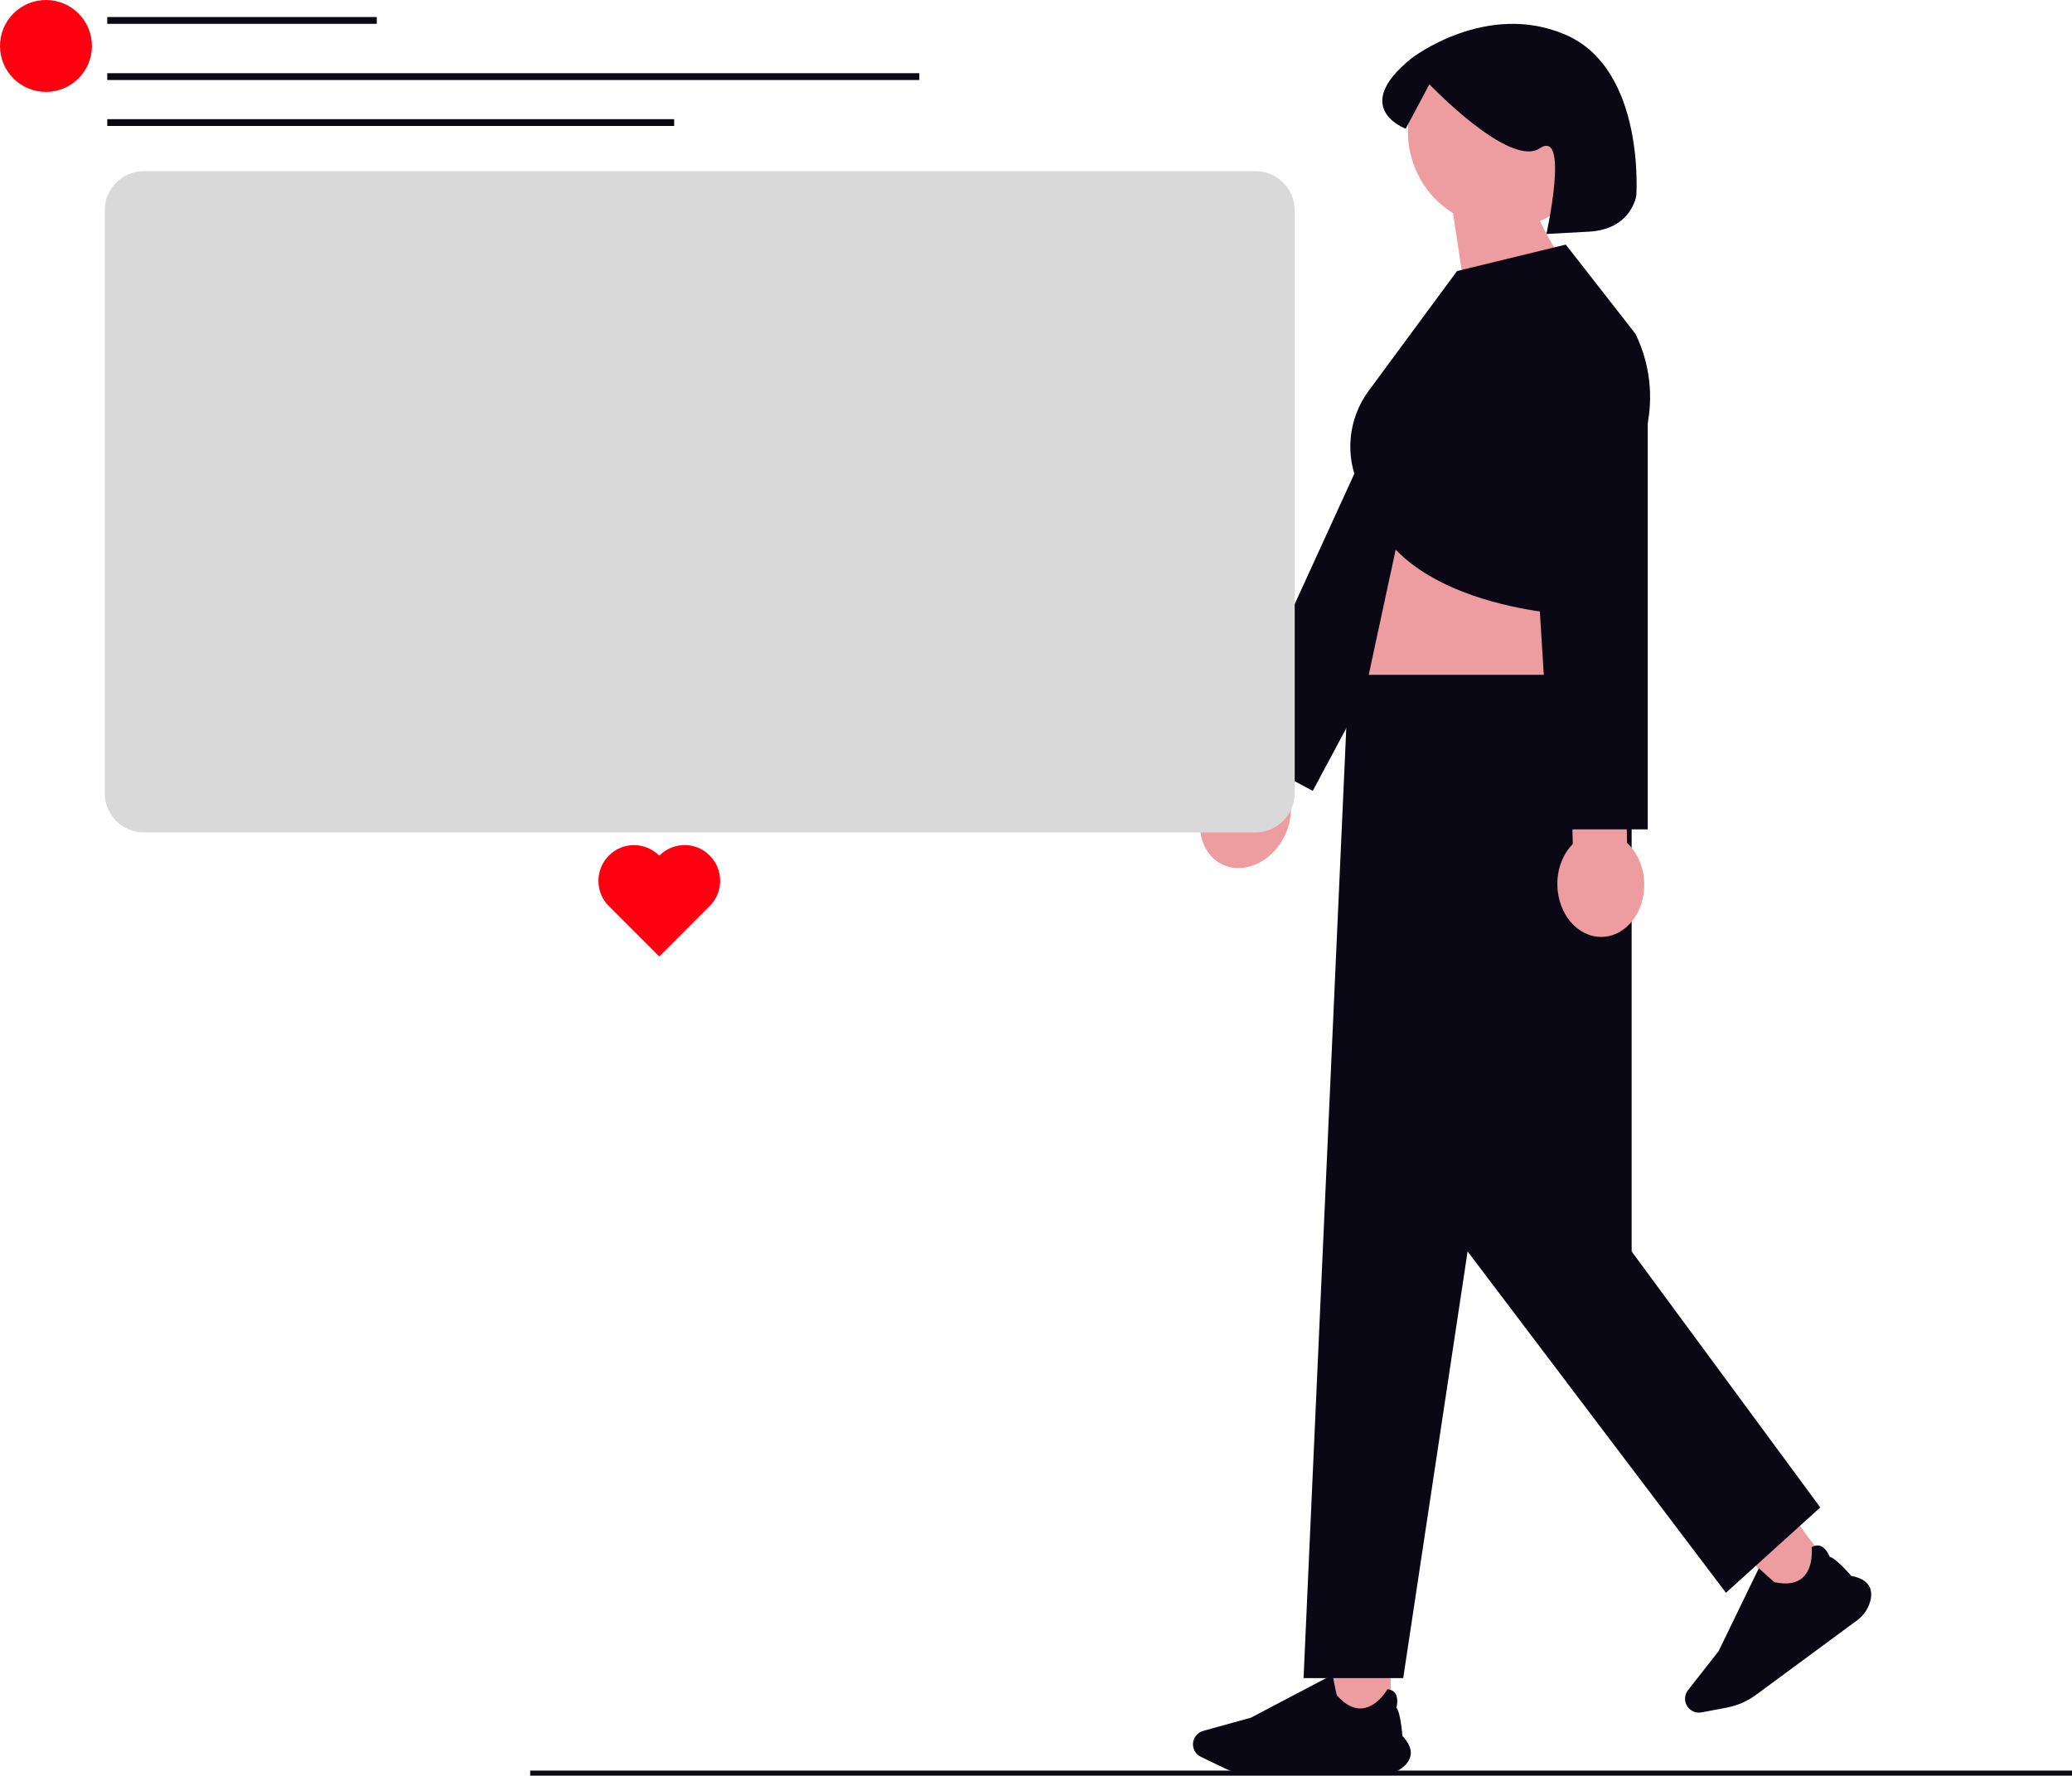 <svg xmlns="http://www.w3.org/2000/svg" width="608.779" height="521.75" viewBox="0 0 608.779 521.75" xmlns:xlink="http://www.w3.org/1999/xlink"><path d="m413.672,38.747c0-15.575,12.626-28.201,28.202-28.201,15.575,0,28.201,12.626,28.201,28.201,0,11.826-7.282,21.945-17.603,26.135,3.32,7.491,8.151,13.646,8.151,13.646l-27.793,23.161-5.906-39.032c-7.957-4.986-13.252-13.827-13.252-23.909Z" fill="#ed9da0" stroke-width="0"/><path d="m364.243,225.799l12.37-24.378,14.233,7.223-12.37,24.378c1.321,3.841,1.028,8.555-1.176,12.898-3.856,7.599-12.08,11.172-18.369,7.981-6.289-3.191-8.261-11.938-4.405-19.537,2.204-4.343,5.835-7.362,9.716-8.564Z" fill="#ed9da0" stroke-width="0"/><polyline points="448.199 115.581 385.704 232.385 361.269 219.312 416.015 99.629" fill="#090814" stroke-width="0"/><path d="m414.061,142.954l-17.033,79.11,74.234,2.59s-9.726-54.941-6.273-64.436l-50.928-17.264Z" fill="#ed9da0" stroke-width="0"/><rect x="517.842" y="451.152" width="17.347" height="17.347" transform="translate(-170.141 402.141) rotate(-36.399)" fill="#ed9da0" stroke-width="0"/><path d="m545.624,476.118l-29.68,21.881c-2.537,1.87-5.514,3.169-8.611,3.755l-7.411,1.404c-1.532.29-3.12-.333-4.046-1.589-1.085-1.472-1.054-3.505.075-4.943l8.986-11.446,11.828-24.387.068.062c1.71,1.563,4.306,3.914,4.501,4.029,3.653.809,6.458.354,8.338-1.35,3.279-2.972,2.618-8.802,2.611-8.86l-.005-.045.039-.023c.893-.526,1.754-.644,2.558-.35,1.707.623,2.598,2.864,2.726,3.207,1.667.234,6.002,5.204,6.35,5.606,2.494.452,4.211,1.388,5.103,2.783.78,1.219.931,2.774.45,4.621-.579,2.223-1.957,4.227-3.88,5.645Z" fill="#090814" stroke-width="0"/><rect x="391.266" y="488.44" width="17.347" height="17.347" fill="#ed9da0" stroke-width="0"/><path d="m405.652,521.566h-36.874c-3.152,0-6.319-.722-9.159-2.087l-6.798-3.268c-1.406-.676-2.314-2.12-2.314-3.679,0-1.829,1.231-3.447,2.994-3.935l14.024-3.881,23.992-12.611.018.091c.449,2.272,1.144,5.705,1.232,5.914,2.46,2.819,4.988,4.117,7.512,3.861,4.403-.446,7.33-5.531,7.36-5.582l.022-.039.045.005c1.031.107,1.794.523,2.267,1.236,1.004,1.515.392,3.847.291,4.199,1.203,1.177,1.743,7.75,1.785,8.28,1.739,1.844,2.566,3.616,2.456,5.268-.096,1.444-.897,2.786-2.38,3.987-1.785,1.445-4.084,2.241-6.473,2.241Z" fill="#090814" stroke-width="0"/><polygon points="479.394 198.28 396.255 198.28 383.002 493.08 412.281 493.08 431.198 367.712 507.106 468.006 534.819 442.932 479.394 367.712 479.394 198.28" fill="#090814" stroke-width="0"/><path d="m428.103,79.638l31.938-7.769,20.472,26.213c4.877,9.948,5.646,21.415,2.143,31.925l-16.976,50.927s-51.791-.863-63.013-31.075l-3.217-6.702c-4.397-9.161-3.4-19.998,2.596-28.202l26.057-35.318Z" fill="#090814" stroke-width="0"/><path d="m480.766,57.467s-1.367,9.922-13.891,10.602l-12.524.68s6.876-31.059-1.964-25.165c-8.84,5.894-32.414-18.817-32.414-18.817l-6.956,13.046s-16.618-6.018,1.799-20.754c0,0,21.974-16.989,45.303-6.787,23.328,10.202,20.647,47.194,20.647,47.194Z" fill="#090814" stroke-width="0"/><path d="m462.098,248.01l-.593-27.33,15.957-.346.593,27.33c2.977,2.764,4.943,7.058,5.048,11.927.185,8.519-5.381,15.549-12.431,15.702-7.05.153-12.916-6.629-13.1-15.148-.106-4.869,1.672-9.244,4.526-12.135Z" fill="#ed9da0" stroke-width="0"/><polyline points="484.128 111.22 484.128 243.693 456.416 243.693 448.225 112.338" fill="#090814" stroke-width="0"/><polyline points="155.779 521 191.319 521 222.909 521 224.179 521 251.989 521 442.439 521 487.759 521 608.779 521" fill="none" stroke="#090814" stroke-miterlimit="10" stroke-width="1.5"/><line x1="31.513" y1="6.002" x2="110.696" y2="6.002" fill="none" stroke="#090814" stroke-miterlimit="10" stroke-width="2"/><line x1="31.513" y1="36.014" x2="198.079" y2="36.014" fill="none" stroke="#090814" stroke-miterlimit="10" stroke-width="2"/><line x1="31.513" y1="22.509" x2="270.108" y2="22.509" fill="none" stroke="#090814" stroke-miterlimit="10" stroke-width="2"/><circle cx="13.505" cy="13.505" r="13.505" fill="#ff0010" stroke-width="0"/><path d="m368.849,244.598H42.315c-6.371,0-11.553-5.183-11.553-11.553V61.824c0-6.37,5.182-11.553,11.553-11.553h326.534c6.371,0,11.553,5.183,11.553,11.553v171.221c0,6.37-5.182,11.553-11.553,11.553Z" fill="#d9d9d9" stroke-width="0"/><path d="m193.785,251.365l-.084-.084-.084.084c-4.063-4.06-10.648-4.055-14.708.008-4.06,4.065-4.142,10.732-.078,14.792h0l14.88,14.865,14.87-14.884h0c4.06-4.065,3.975-10.732-.087-14.792-4.063-4.06-10.648-4.055-14.708.008h0l-.002.002Z" fill="#ff0010" stroke-width="0"/></svg>